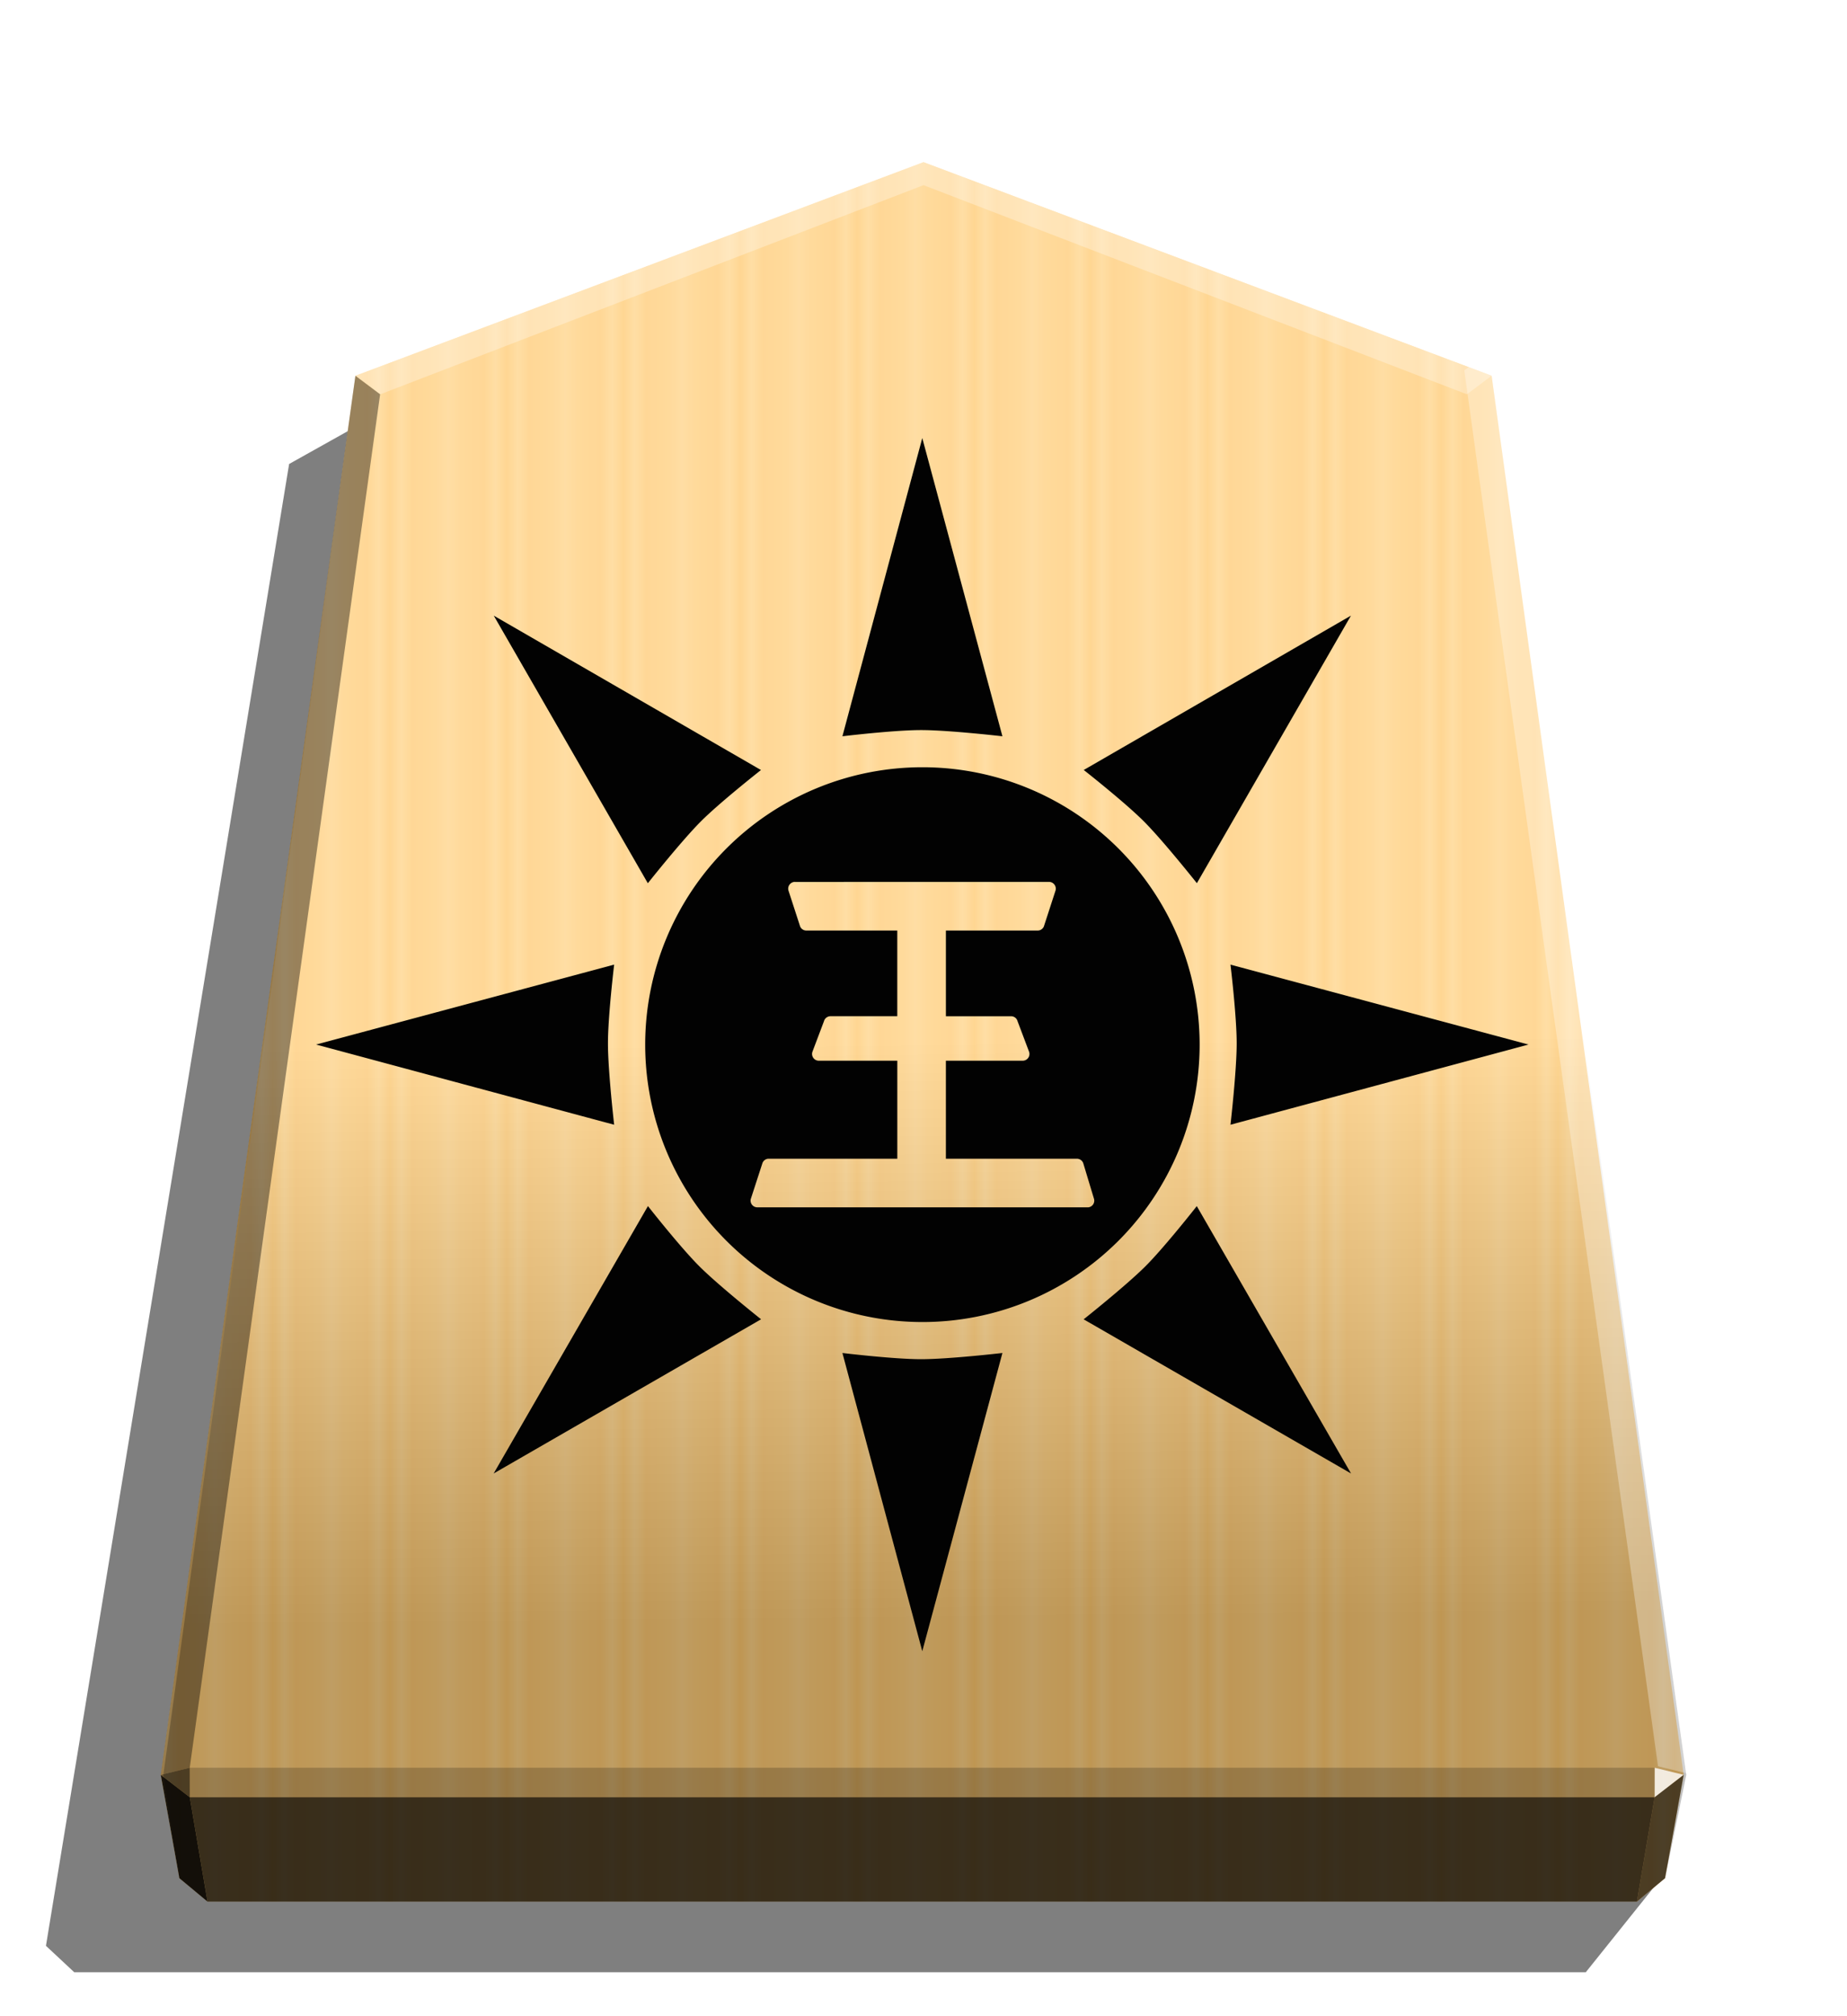 <svg xmlns="http://www.w3.org/2000/svg" width="498.898" height="544.252" viewBox="0 0 1320 1440">
    <defs>
        <linearGradient id="0_QUEEN_svg__a" x1="236.943" x2="278.677" y1="670.458" y2="670.458" gradientUnits="userSpaceOnUse" spreadMethod="reflect">
            <stop offset="0" stop-color="#ffd285"/>
            <stop offset=".232" stop-color="#ffcd79"/>
            <stop offset=".616" stop-color="#ffca73"/>
            <stop offset=".808" stop-color="#ffd386"/>
            <stop offset="1" stop-color="#ffc86e"/>
        </linearGradient>
        <linearGradient id="0_QUEEN_svg__b" x1="660" x2="670.254" y1="115.844" y2="1157.469" gradientUnits="userSpaceOnUse">
            <stop offset=".604" stop-color="#fff"/>
            <stop offset="1"/>
        </linearGradient>
        <filter id="0_QUEEN_svg__c" width="1.074" height="1.074" x="-.037" y="-.037" color-interpolation-filters="sRGB">
            <feGaussianBlur in="SourceGraphic" result="blur" stdDeviation="6"/>
            <feDiffuseLighting in="blur" lighting-color="#fff" result="diffuse" surfaceScale="4">
                <feDistantLight azimuth="235" elevation="45"/>
            </feDiffuseLighting>
            <feSpecularLighting in="blur" lighting-color="#fff" result="specular" specularExponent="25" surfaceScale="4">
                <feDistantLight azimuth="280" elevation="45"/>
            </feSpecularLighting>
            <feComposite in="diffuse" in2="SourceGraphic" k1="1.4" operator="arithmetic" result="lit"/>
            <feComposite in="lit" in2="specular" k2="1" k3="1" operator="arithmetic" result="shaded"/>
            <feComposite in="shaded" in2="SourceGraphic" operator="in"/>
        </filter>
    </defs>
    <path d="m1189.86 1338.05-56.54 70.558H53.07l-20.226-18.874L206.632 331.386l63.085-35.291z" opacity=".5"/>
    <path fill="url(#0_QUEEN_svg__a)" d="M660 115.844 254.043 268.378l-139.111 999.236 13.312 73.804 20.099 16.718H1169.89l20.099-16.718 13.312-73.804-137.282-999.246z"/>
    <path fill="url(#0_QUEEN_svg__b)" d="M660 115.844 253.994 268.369l-137.243 999.246 11.442 73.812 20.099 16.719h1021.563l20.134-16.728 15.13-73.802-139.1-999.248z" opacity=".25" style="mix-blend-mode:overlay"/>
    <path fill="#fff" d="m1182.559 1262.571-.043 21.064 20.75-16.013z" opacity=".8"/>
    <path d="m1203.266 1267.622-20.75 16.013-12.661 74.512 20.099-16.719z" opacity=".6"/>
    <g fill="#fff">
        <path d="m254.044 268.378 17.664 13.248 388.293-149.381v-16.402z" opacity=".3"/>
        <path d="m1066.019 268.368-17.664 13.248L660 132.246v-16.402z" opacity=".3"/>
        <path d="m1064.146 251.267-17.664 13.248 138.452 996.966 20.707 5.052z" opacity=".3"/>
    </g>
    <path d="m253.994 268.369 17.664 13.248-136.07 980.953-20.707 5.052z" opacity=".4"/>
    <path d="m114.881 1267.622 20.75 16.013 12.661 74.512-20.099-16.719z" opacity=".9"/>
    <path d="m135.588 1262.571.043 21.064-20.75-16.013z" opacity=".6"/>
    <path d="M135.588 1262.571h1046.971l-.043 21.064H135.631z" opacity=".2"/>
    <path d="m1182.516 1283.635-12.661 74.512H148.292l-12.661-74.512z" opacity=".7"/>
    <path fill="#020202" d="m660.91 344.193-51.424 191.89s33.023-3.983 50.622-3.99c17.658-.01 52.4 3.99 52.4 3.99zm276.008 114.251-172.046 99.328s26.17 20.535 38.618 32.974c12.491 12.48 34.225 39.874 34.225 39.874zm-551.904.026 99.198 172.176s21.74-27.394 34.23-39.874c12.45-12.438 38.618-32.975 38.618-32.975zm275.983 97.54a178.49 178.49 0 0 0-178.485 178.485A178.49 178.49 0 0 0 660.997 912.98a178.49 178.49 0 0 0 178.49-178.485 178.49 178.49 0 0 0-178.49-178.485m-82.341 73.778c.046-.003.093.002.14 0 .1-.002.2.01.304.015l163.272-.015c3.078-.104 5.286 2.949 4.237 5.84l-7.412 22.803a4.32 4.32 0 0 1-4.232 2.647h-58.849v55.144H718c1.981-.035 3.716 1.245 4.237 3.157l7.404 19.627c1.067 2.916-1.143 5.936-4.232 5.824H676.11v63.081h84.3a4.3 4.3 0 0 1 4.236 3.178l6.879 22.804a4.32 4.32 0 0 1-3.701 5.286H554.705c-2.784 0-4.846-2.58-4.232-5.286l7.41-22.804a4.31 4.31 0 0 1 3.706-3.178h83.24v-63.08h-50.374c-3.09.112-5.296-2.95-4.237-5.84l7.412-19.612c.508-1.88 2.286-3.198 4.252-3.172h42.927v-55.129h-58.301a4.34 4.34 0 0 1-4.252-2.661l-7.41-22.79c-.99-2.75.94-5.664 3.808-5.839zM462.524 683.01l-191.89 51.423 191.89 51.599s-4.001-34.743-3.99-52.4c.01-17.6 3.99-50.622 3.99-50.622m396.822 0s3.983 33.025 3.99 50.622c.01 17.658-3.99 52.4-3.99 52.4l191.89-51.6zM484.28 838.37l-99.332 172.046 172.175-99.204s-27.394-21.734-39.873-34.225c-12.439-12.448-32.97-38.617-32.97-38.618zm353.374.025s-20.53 26.17-32.97 38.618c-12.479 12.492-39.873 34.225-39.873 34.225l172.17 99.204Zm-228.167 94.511 51.423 191.89 51.6-191.89s-34.744 4-52.4 3.99c-17.6-.006-50.623-3.99-50.623-3.99" filter="url(#0_QUEEN_svg__c)" paint-order="stroke fill markers" transform="translate(-74.483 -69.191)scale(1.11)"/>
</svg>
